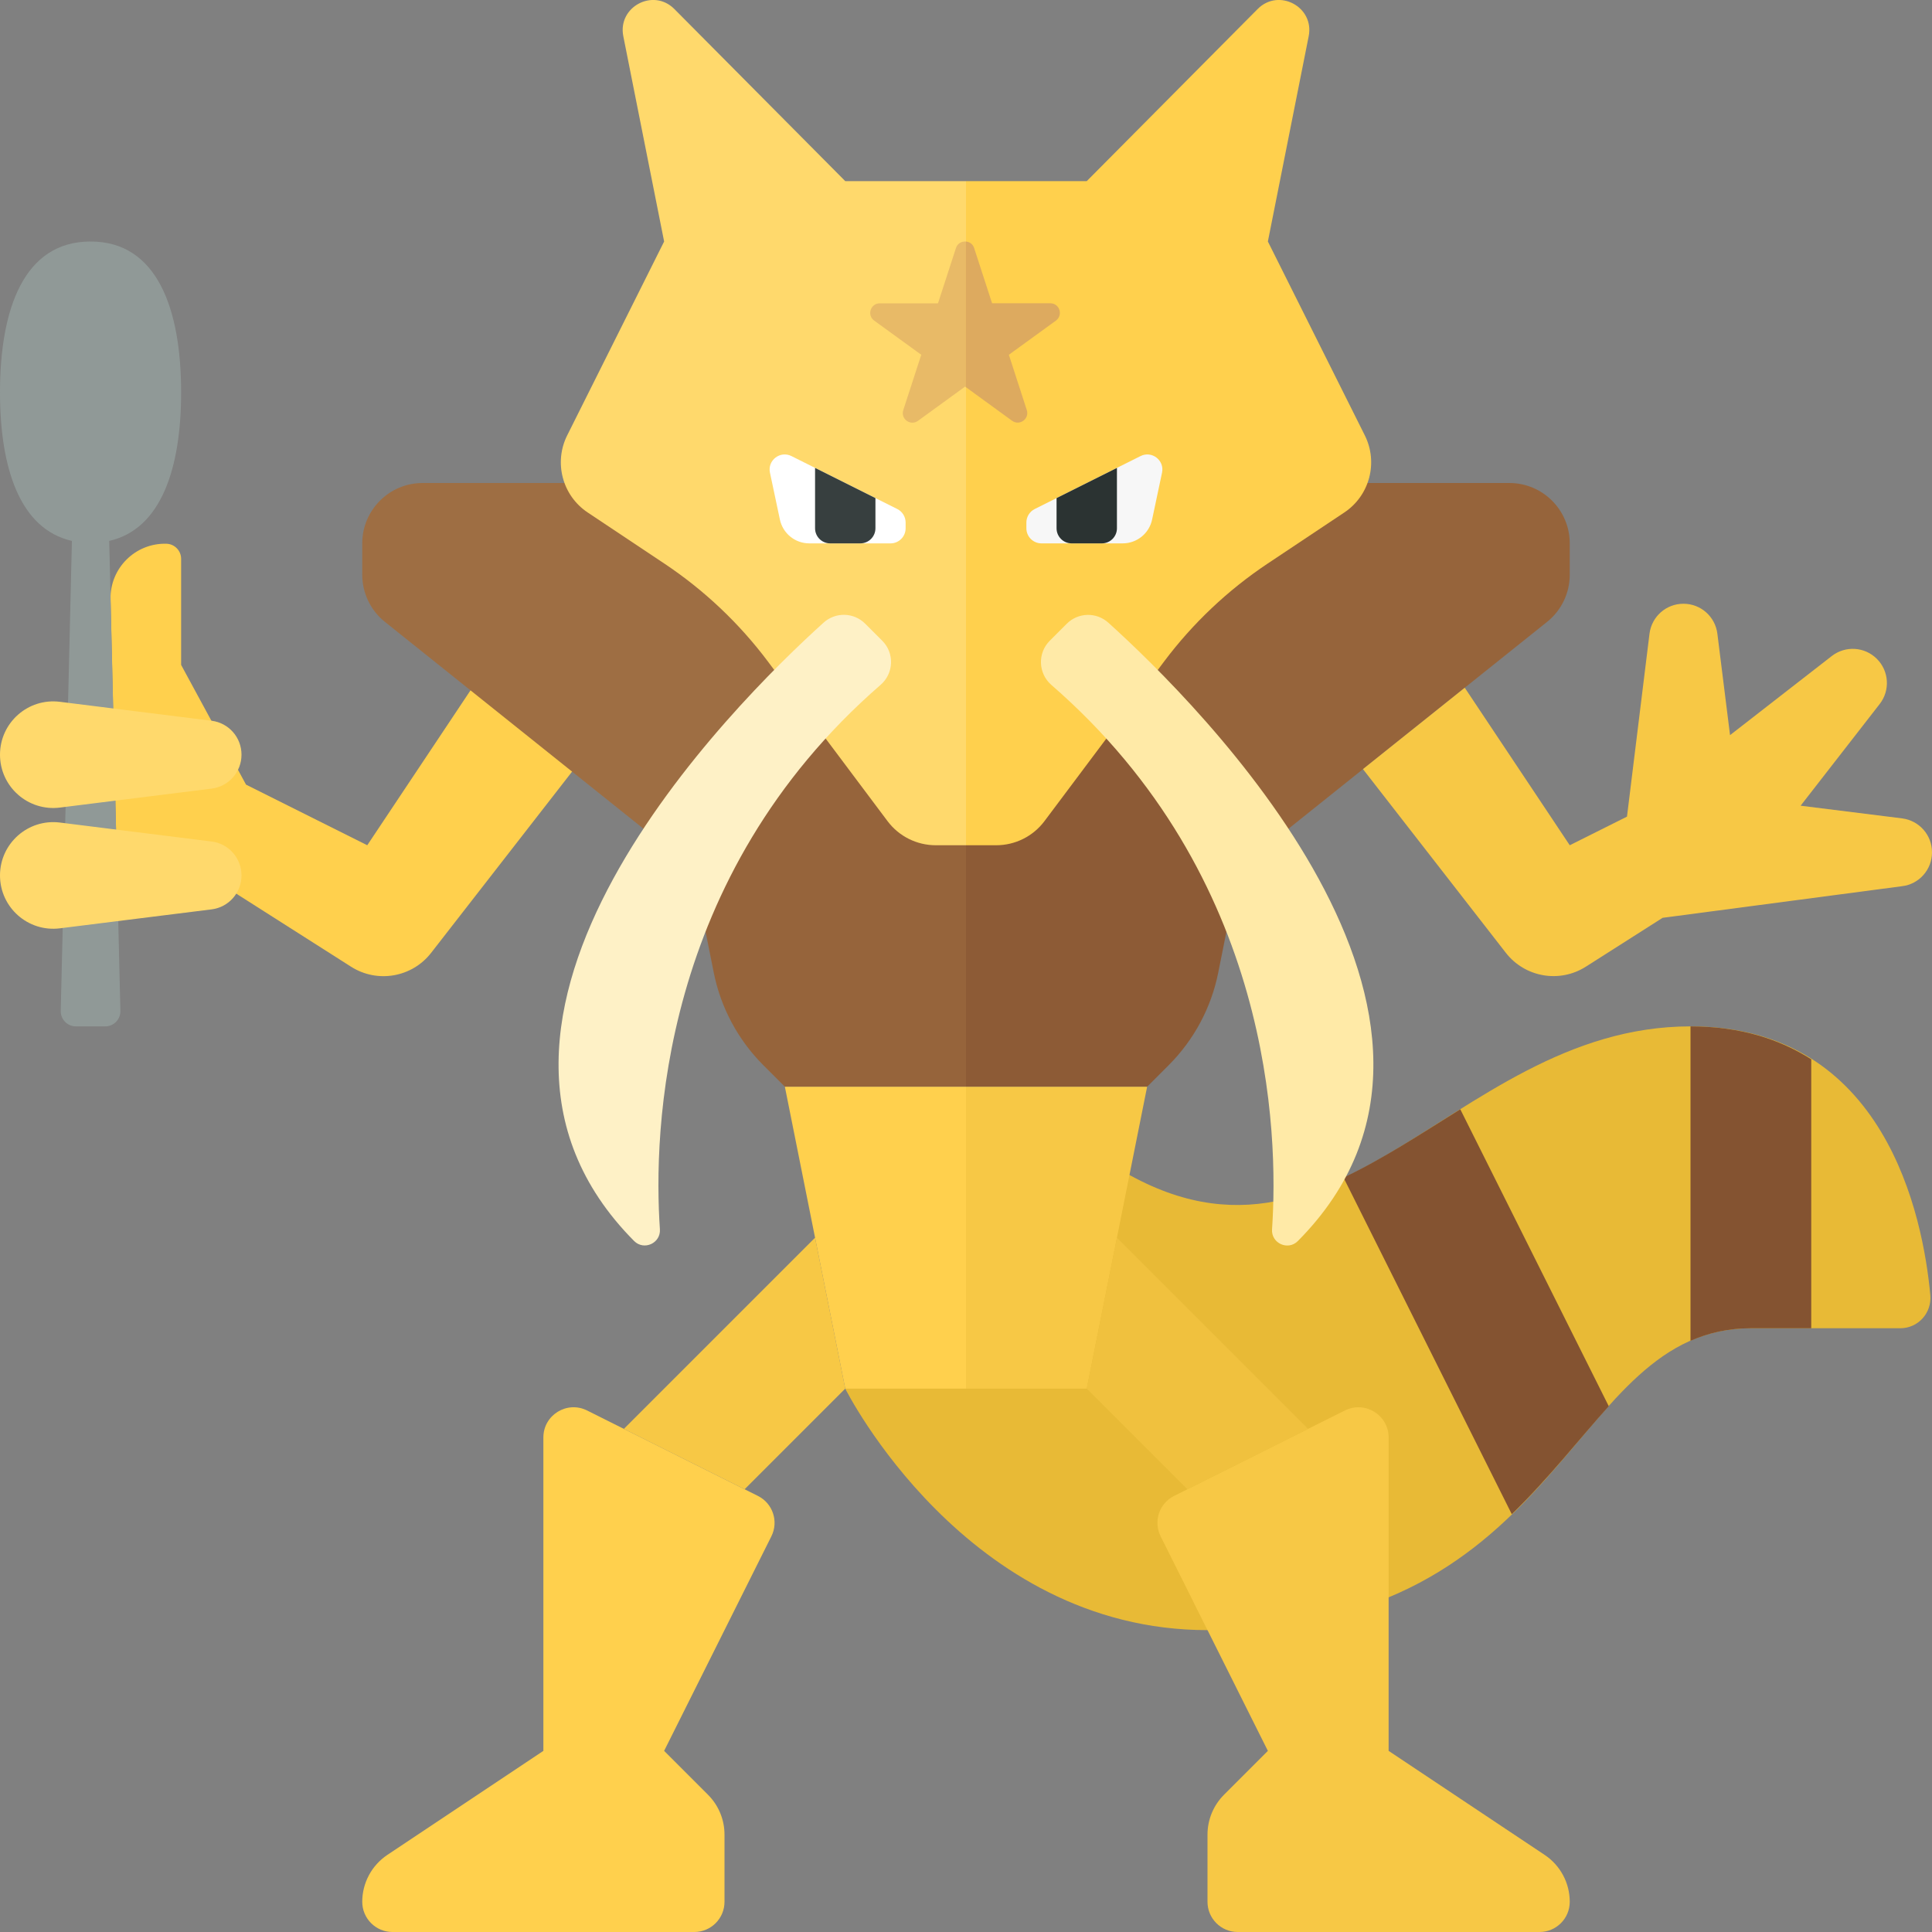 <svg xmlns="http://www.w3.org/2000/svg" width="32" height="32" viewBox="0 0 32 32"><rect x="0" y="0" width="32" height="32" fill="#808080" stroke="none"/><path d="M7.822 11.391l-1.739 2.609-2.008-1.004-1.075-1.983v-1.757c0-.135-.108-.246-.243-.25h-.001c-.515-.014-.937.406-.925.921l.052 2.189.035 1.468.011.464.789-.007 3.097 1.971c.435.277 1.01.177 1.326-.23l2.366-3.042-1.685-1.349z" fill="#FFD04D"/><path d="M14 23s1.997 4 6 4c6 0 5.933-5 9-5h2.474c.297 0 .525-.254.498-.55-.12-1.299-.744-4.45-3.972-4.45-4.067 0-6 5-10 2l-4 4z" fill="#E8BA36"/><path d="M29 22h1v-4.455c-.521-.331-1.171-.545-2-.545v5.208c.298-.131.625-.208 1-.208zM24.187 18.373c-.658.411-1.29.827-1.934 1.132l2.787 5.575c.62-.601 1.113-1.243 1.606-1.789l-2.459-4.918z" fill="#845331"/><path d="M22.276 23.362l-2.829 1.415c-.247.123-.347.423-.223.67l1.776 3.553-.726.726c-.176.176-.274.413-.274.661v1.113c0 .276.224.5.5.5h5c.276 0 .5-.224.5-.5 0-.312-.156-.604-.416-.777l-2.584-1.723v-5.191c0-.372-.391-.613-.724-.447z" fill="#F7C845"/><path d="M21 12l-.822 4.109c-.116.581-.402 1.114-.82 1.533l-.358.358h-3v-6h5z" fill="#8D5B36"/><path d="M11 12l.822 4.109c.116.581.402 1.114.82 1.533l.358.358h3v-6h-5z" fill="#96643B"/><path d="M12 8h-5c-.552 0-1 .448-1 1v.519c0 .304.138.591.375.781l4.625 3.7 3-3-2-3z" fill="#9E6E43"/><path d="M20 8h5c.552 0 1 .448 1 1v.519c0 .304-.138.591-.375.781l-4.625 3.7-3-3 2-3z" fill="#96643B"/><path d="M31.505 13.555l-1.681-.21 1.31-1.685c.175-.225.155-.545-.046-.746l-.002-.002c-.201-.201-.521-.221-.746-.046l-1.685 1.31-.21-1.681c-.036-.283-.276-.495-.561-.495h-.002c-.285 0-.525.212-.561.495l-.373 3.031-.948.474-1.739-2.609-1.686 1.348 2.366 3.042c.317.407.891.507 1.326.23l1.271-.809 3.967-.524c.283-.034.495-.275.495-.56v-.002c0-.285-.212-.525-.495-.561z" fill="#F7C845"/><path d="M14 3l-2.832-2.852c-.35-.35-.941-.033-.844.452l.676 3.4-1.605 3.21c-.226.451-.08 1 .34 1.279l1.268.845c.66.44 1.241.989 1.717 1.624l1.98 2.642c.189.252.485.4.8.4h.5v-11h-2z" fill="#FFD96C"/><path d="M18 3l2.832-2.852c.35-.35.941-.033.844.452l-.676 3.4 1.605 3.21c.226.451.08 1-.34 1.279l-1.268.845c-.66.44-1.241.989-1.717 1.624l-1.98 2.642c-.189.252-.485.4-.8.4h-.5v-11h2z" fill="#FFD04D"/><path d="M14.613 10.613l-.283-.283c-.189-.189-.491-.196-.689-.017-1.468 1.325-6.776 6.576-3.139 10.241.163.165.444.038.428-.194-.109-1.593-.006-5.838 3.657-9.018.218-.19.23-.525.026-.729z" fill="#FEF1C6"/><path d="M17.387 10.613l.282-.282c.189-.189.491-.196.689-.017 1.468 1.325 6.776 6.576 3.139 10.241-.163.165-.444.038-.428-.194.109-1.593.006-5.838-3.657-9.018-.217-.191-.229-.526-.025-.73z" fill="#FFEAA7"/><path d="M3 6.5c0-1.381-.395-2.5-1.5-2.5s-1.5 1.119-1.5 2.5c0 1.241.324 2.263 1.191 2.459l-.185 7.785c-.003.14.11.256.25.256h.488c.14 0 .253-.116.25-.256l-.185-7.785c.867-.196 1.191-1.218 1.191-2.459z" fill="#909997"/><path d="M3.505 15.062l-2.513.314c-.527.066-.992-.345-.992-.876s.465-.942.992-.876l2.513.314c.283.035.495.276.495.561v.002c0 .285-.212.526-.495.561zM3.505 13.062l-2.513.314c-.527.066-.992-.345-.992-.876s.465-.942.992-.876l2.513.314c.283.035.495.276.495.561v.002c0 .285-.212.526-.495.561z" fill="#FFD96C"/><path d="M9.724 23.362l2.829 1.415c.247.123.347.423.223.67l-1.776 3.553.726.726c.176.176.274.413.274.661v1.113c0 .276-.224.5-.5.5h-5c-.276 0-.5-.224-.5-.5 0-.312.156-.604.416-.777l2.584-1.723v-5.191c0-.372.391-.613.724-.447zM13 18l1 5h2v-5z" fill="#FFD04D"/><path fill="#F7C845" d="M19 18l-1 5h-2v-5zM10.333 23.667l2 1 1.667-1.667-.5-2.5z"/><path fill="#F0C13E" d="M18.5 20.5l-.5 2.5 1.667 1.667 2-1z"/><path d="M15.997 4.001c-.068-.005-.137.028-.163.106l-.298.917h-.964c-.153 0-.217.196-.093.286l.78.566-.298.917c-.047.146.119.267.244.177l.78-.567.012.009v-2.411z" fill="#E8BA67"/><path d="M17.396 5.023h-.964l-.298-.917c-.022-.068-.079-.101-.138-.106v2.411l.767.558c.124.09.291-.031.244-.177l-.297-.916.78-.566c.123-.091.06-.287-.094-.287z" fill="#DDAA5F"/><path d="M17.138 8.431l1.753-.877c.187-.094.4.071.356.275l-.164.774c-.048.232-.252.397-.488.397h-1.345c-.138 0-.25-.112-.25-.25v-.095c0-.095.054-.182.138-.224z" fill="#F7F7F7"/><path d="M14.862 8.431l-1.753-.877c-.187-.094-.4.071-.356.275l.164.774c.048.232.252.397.488.397h1.345c.138 0 .25-.112.25-.25v-.095c0-.095-.054-.182-.138-.224z" fill="#fff"/><path d="M17.5 8.25l1-.5v1c0 .138-.112.25-.25.25h-.5c-.138 0-.25-.112-.25-.25v-.5z" fill="#2B3332"/><path d="M14.5 8.25l-1-.5v1c0 .138.112.25.25.25h.5c.138 0 .25-.112.25-.25v-.5z" fill="#373F3F"/></svg>